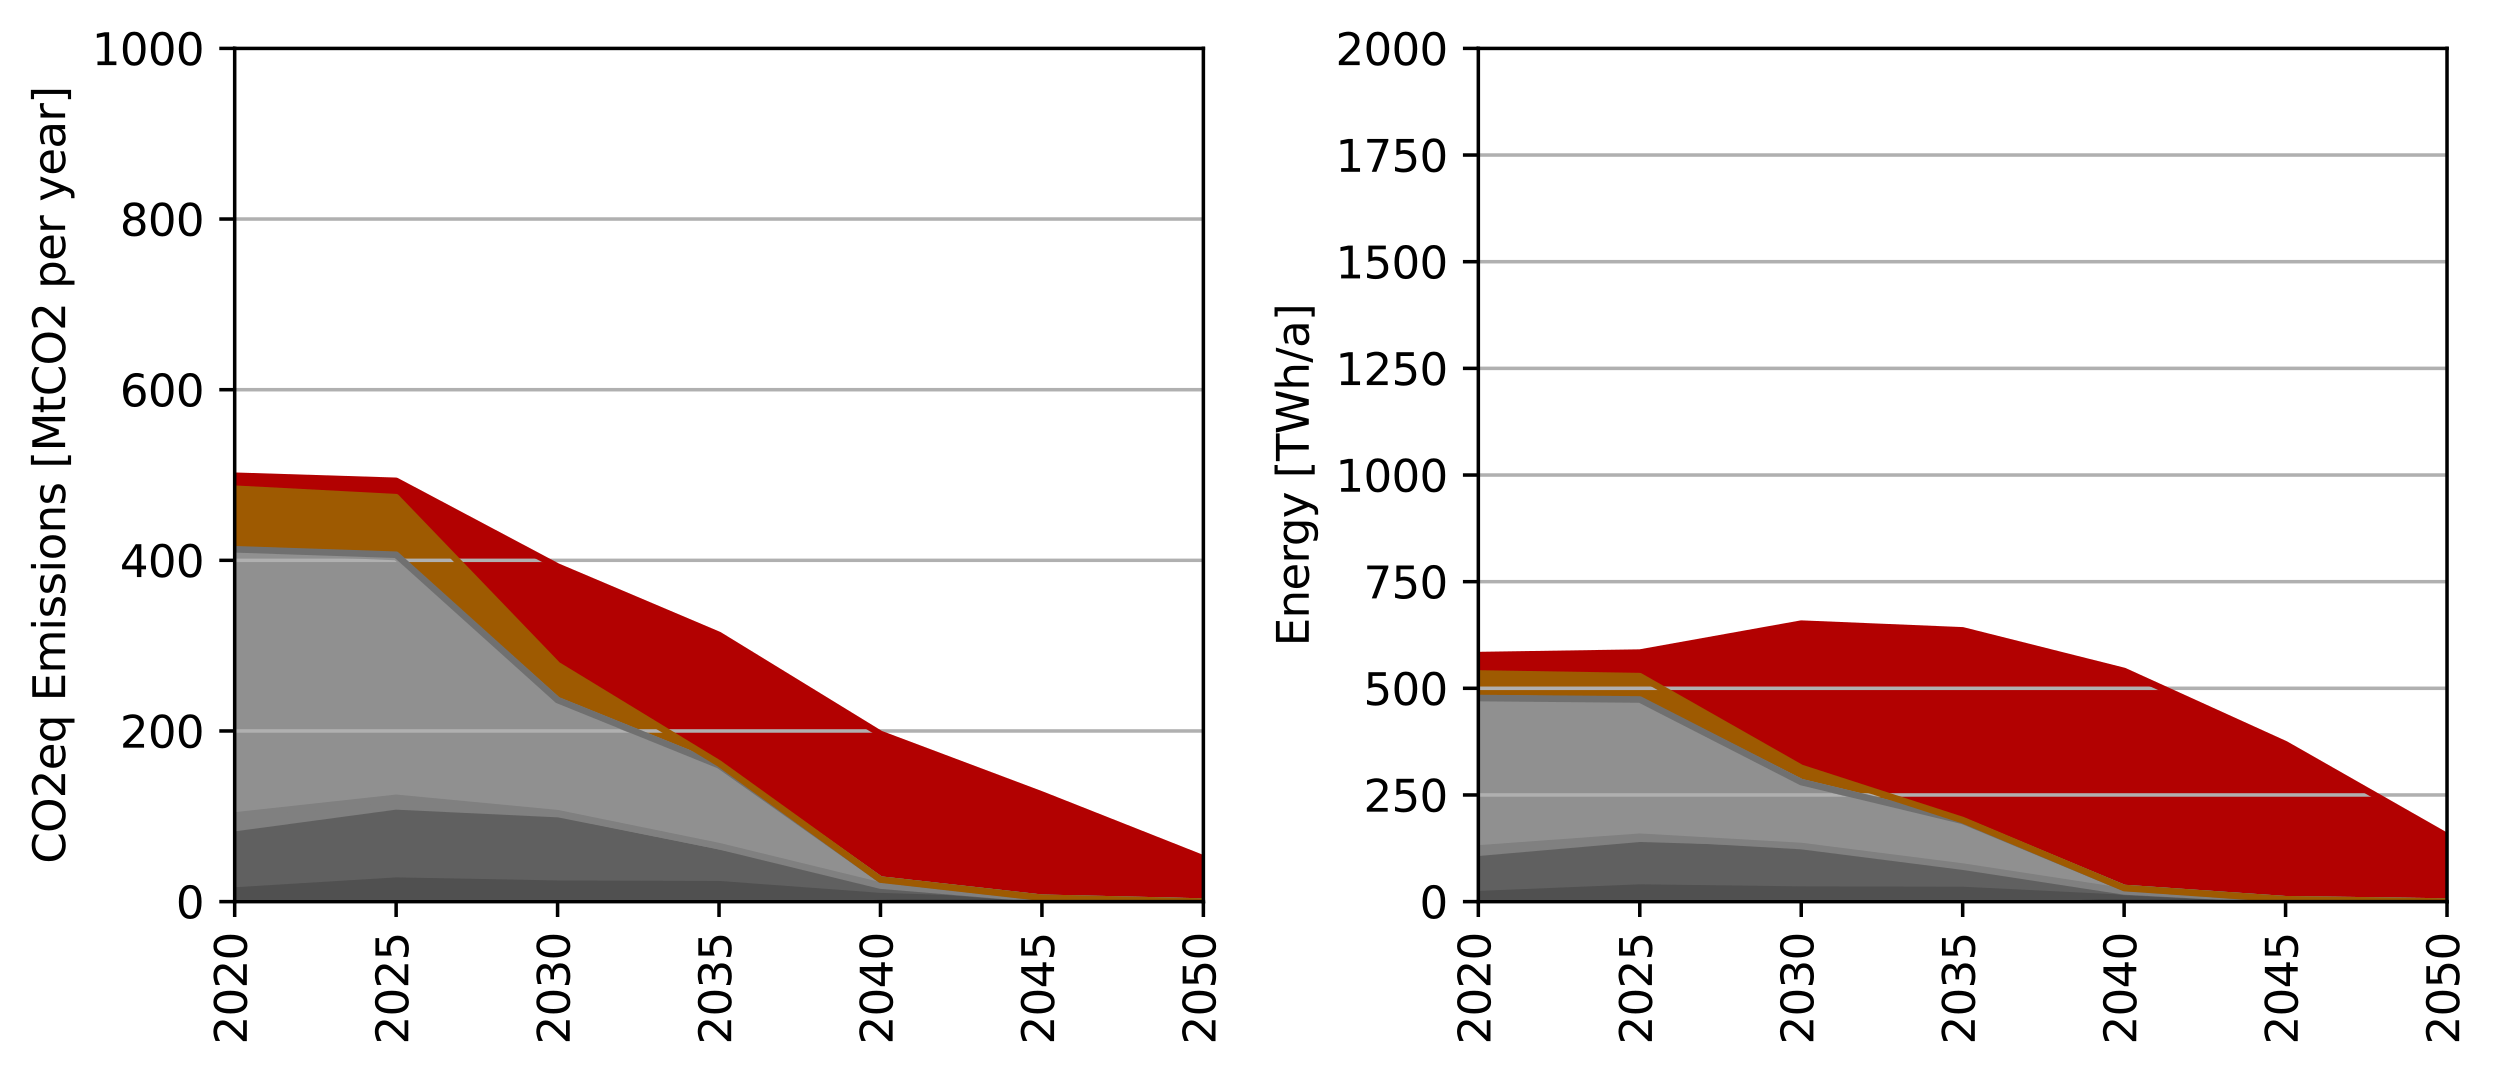 <?xml version="1.0" encoding="utf-8" standalone="no"?>
<!DOCTYPE svg PUBLIC "-//W3C//DTD SVG 1.1//EN"
  "http://www.w3.org/Graphics/SVG/1.1/DTD/svg11.dtd">
<svg xmlns:xlink="http://www.w3.org/1999/xlink" width="568.087pt" height="244.529pt" viewBox="0 0 568.087 244.529" xmlns="http://www.w3.org/2000/svg" version="1.1">
 <defs>
  <style type="text/css">*{stroke-linejoin: round; stroke-linecap: butt}</style>
 </defs>
 <g id="figure_1">
  <g id="patch_1">
   <path d="M 0 244.529 
L 568.087 244.529 
L 568.087 0 
L 0 0 
z
" style="fill: #ffffff"/>
  </g>
  <g id="axes_1">
   <g id="patch_2">
    <path d="M 53.328 204.879 
L 273.448 204.879 
L 273.448 10.999 
L 53.328 10.999 
z
" style="fill: #ffffff"/>
   </g>
   <g id="PolyCollection_1">
    <defs>
     <path id="mf2ed356250" d="M 53.328 -42.164 
L 53.328 -39.65 
L 90.015 -39.65 
L 126.701 -39.65 
L 163.388 -39.65 
L 200.075 -39.65 
L 236.761 -39.65 
L 273.448 -39.65 
L 273.448 -39.65 
L 273.448 -39.65 
L 236.761 -39.76 
L 200.075 -40.887 
L 163.388 -43.599 
L 126.701 -43.711 
L 90.015 -44.409 
L 53.328 -42.164 
z
" style="stroke: #505050"/>
    </defs>
    <g clip-path="url(#pf40c6dabd2)">
     <use xlink:href="#mf2ed356250" x="0" y="244.529" style="fill: #505050; stroke: #505050"/>
    </g>
   </g>
   <g id="PolyCollection_2">
    <defs>
     <path id="mcb154d98e7" d="M 53.328 -54.854 
L 53.328 -42.164 
L 90.015 -44.409 
L 126.701 -43.711 
L 163.388 -43.599 
L 200.075 -40.887 
L 236.761 -39.76 
L 273.448 -39.65 
L 273.448 -39.65 
L 273.448 -39.65 
L 236.761 -40.186 
L 200.075 -43.097 
L 163.388 -50.748 
L 126.701 -58.049 
L 90.015 -59.796 
L 53.328 -54.854 
z
" style="stroke: #606060"/>
    </defs>
    <g clip-path="url(#pf40c6dabd2)">
     <use xlink:href="#mcb154d98e7" x="0" y="244.529" style="fill: #606060; stroke: #606060"/>
    </g>
   </g>
   <g id="PolyCollection_3">
    <defs>
     <path id="m8e7d637b79" d="M 53.328 -59.229 
L 53.328 -54.854 
L 90.015 -59.796 
L 126.701 -58.049 
L 163.388 -50.748 
L 200.075 -43.097 
L 236.761 -40.186 
L 273.448 -39.65 
L 273.448 -39.65 
L 273.448 -39.65 
L 236.761 -40.233 
L 200.075 -43.297 
L 163.388 -52.244 
L 126.701 -59.738 
L 90.015 -63.231 
L 53.328 -59.229 
z
" style="stroke: #808080"/>
    </defs>
    <g clip-path="url(#pf40c6dabd2)">
     <use xlink:href="#m8e7d637b79" x="0" y="244.529" style="fill: #808080; stroke: #808080"/>
    </g>
   </g>
   <g id="PolyCollection_4">
    <defs>
     <path id="m7445dcec0b" d="M 53.328 -119.544 
L 53.328 -59.229 
L 90.015 -63.231 
L 126.701 -59.738 
L 163.388 -52.244 
L 200.075 -43.297 
L 236.761 -40.233 
L 273.448 -39.65 
L 273.448 -39.65 
L 273.448 -39.65 
L 236.761 -40.515 
L 200.075 -44.643 
L 163.388 -70.578 
L 126.701 -85.363 
L 90.015 -117.954 
L 53.328 -119.544 
z
" style="stroke: #909090"/>
    </defs>
    <g clip-path="url(#pf40c6dabd2)">
     <use xlink:href="#m7445dcec0b" x="0" y="244.529" style="fill: #909090; stroke: #909090"/>
    </g>
   </g>
   <g id="PolyCollection_5">
    <defs>
     <path id="m7b71bdc02d" d="M 53.328 -119.707 
L 53.328 -119.544 
L 90.015 -117.954 
L 126.701 -85.363 
L 163.388 -70.578 
L 200.075 -44.643 
L 236.761 -40.515 
L 273.448 -39.65 
L 273.448 -39.65 
L 273.448 -39.65 
L 236.761 -40.521 
L 200.075 -44.652 
L 163.388 -70.627 
L 126.701 -85.461 
L 90.015 -118.471 
L 53.328 -119.707 
z
" style="stroke: #707070"/>
    </defs>
    <g clip-path="url(#pf40c6dabd2)">
     <use xlink:href="#m7b71bdc02d" x="0" y="244.529" style="fill: #707070; stroke: #707070"/>
    </g>
   </g>
   <g id="PolyCollection_6">
    <defs>
     <path id="m9a41585277" d="M 53.328 -133.472 
L 53.328 -119.707 
L 90.015 -118.471 
L 126.701 -85.461 
L 163.388 -70.627 
L 200.075 -44.652 
L 236.761 -40.521 
L 273.448 -39.65 
L 273.448 -39.65 
L 273.448 -39.65 
L 236.761 -40.523 
L 200.075 -44.652 
L 163.388 -71.052 
L 126.701 -93.411 
L 90.015 -131.549 
L 53.328 -133.472 
z
" style="stroke: #9e5a01"/>
    </defs>
    <g clip-path="url(#pf40c6dabd2)">
     <use xlink:href="#m9a41585277" x="0" y="244.529" style="fill: #9e5a01; stroke: #9e5a01"/>
    </g>
   </g>
   <g id="PolyCollection_7">
    <defs>
     <path id="m5dfb6857c6" d="M 53.328 -136.42 
L 53.328 -133.472 
L 90.015 -131.549 
L 126.701 -93.411 
L 163.388 -71.052 
L 200.075 -44.652 
L 236.761 -40.523 
L 273.448 -39.65 
L 273.448 -49.448 
L 273.448 -49.448 
L 236.761 -63.961 
L 200.075 -77.753 
L 163.388 -100.239 
L 126.701 -115.788 
L 90.015 -135.264 
L 53.328 -136.42 
z
" style="stroke: #b20101"/>
    </defs>
    <g clip-path="url(#pf40c6dabd2)">
     <use xlink:href="#m5dfb6857c6" x="0" y="244.529" style="fill: #b20101; stroke: #b20101"/>
    </g>
   </g>
   <g id="matplotlib.axis_1">
    <g id="xtick_1">
     <g id="line2d_1">
      <defs>
       <path id="mec4ae5c656" d="M 0 0 
L 0 3.5 
" style="stroke: #000000; stroke-width: 0.8"/>
      </defs>
      <g>
       <use xlink:href="#mec4ae5c656" x="53.328" y="204.879" style="stroke: #000000; stroke-width: 0.8"/>
      </g>
     </g>
     <g id="text_1">
      <!-- 2020 -->
      <g transform="translate(56.087 237.329)rotate(-90)scale(0.1 -0.1)">
       <defs>
        <path id="DejaVuSans-32" d="M 1228 531 
L 3431 531 
L 3431 0 
L 469 0 
L 469 531 
Q 828 903 1448 1529 
Q 2069 2156 2228 2338 
Q 2531 2678 2651 2914 
Q 2772 3150 2772 3378 
Q 2772 3750 2511 3984 
Q 2250 4219 1831 4219 
Q 1534 4219 1204 4116 
Q 875 4013 500 3803 
L 500 4441 
Q 881 4594 1212 4672 
Q 1544 4750 1819 4750 
Q 2544 4750 2975 4387 
Q 3406 4025 3406 3419 
Q 3406 3131 3298 2873 
Q 3191 2616 2906 2266 
Q 2828 2175 2409 1742 
Q 1991 1309 1228 531 
z
" transform="scale(0.016)"/>
        <path id="DejaVuSans-30" d="M 2034 4250 
Q 1547 4250 1301 3770 
Q 1056 3291 1056 2328 
Q 1056 1369 1301 889 
Q 1547 409 2034 409 
Q 2525 409 2770 889 
Q 3016 1369 3016 2328 
Q 3016 3291 2770 3770 
Q 2525 4250 2034 4250 
z
M 2034 4750 
Q 2819 4750 3233 4129 
Q 3647 3509 3647 2328 
Q 3647 1150 3233 529 
Q 2819 -91 2034 -91 
Q 1250 -91 836 529 
Q 422 1150 422 2328 
Q 422 3509 836 4129 
Q 1250 4750 2034 4750 
z
" transform="scale(0.016)"/>
       </defs>
       <use xlink:href="#DejaVuSans-32"/>
       <use xlink:href="#DejaVuSans-30" x="63.623"/>
       <use xlink:href="#DejaVuSans-32" x="127.246"/>
       <use xlink:href="#DejaVuSans-30" x="190.869"/>
      </g>
     </g>
    </g>
    <g id="xtick_2">
     <g id="line2d_2">
      <g>
       <use xlink:href="#mec4ae5c656" x="90.015" y="204.879" style="stroke: #000000; stroke-width: 0.8"/>
      </g>
     </g>
     <g id="text_2">
      <!-- 2025 -->
      <g transform="translate(92.774 237.329)rotate(-90)scale(0.1 -0.1)">
       <defs>
        <path id="DejaVuSans-35" d="M 691 4666 
L 3169 4666 
L 3169 4134 
L 1269 4134 
L 1269 2991 
Q 1406 3038 1543 3061 
Q 1681 3084 1819 3084 
Q 2600 3084 3056 2656 
Q 3513 2228 3513 1497 
Q 3513 744 3044 326 
Q 2575 -91 1722 -91 
Q 1428 -91 1123 -41 
Q 819 9 494 109 
L 494 744 
Q 775 591 1075 516 
Q 1375 441 1709 441 
Q 2250 441 2565 725 
Q 2881 1009 2881 1497 
Q 2881 1984 2565 2268 
Q 2250 2553 1709 2553 
Q 1456 2553 1204 2497 
Q 953 2441 691 2322 
L 691 4666 
z
" transform="scale(0.016)"/>
       </defs>
       <use xlink:href="#DejaVuSans-32"/>
       <use xlink:href="#DejaVuSans-30" x="63.623"/>
       <use xlink:href="#DejaVuSans-32" x="127.246"/>
       <use xlink:href="#DejaVuSans-35" x="190.869"/>
      </g>
     </g>
    </g>
    <g id="xtick_3">
     <g id="line2d_3">
      <g>
       <use xlink:href="#mec4ae5c656" x="126.701" y="204.879" style="stroke: #000000; stroke-width: 0.8"/>
      </g>
     </g>
     <g id="text_3">
      <!-- 2030 -->
      <g transform="translate(129.461 237.329)rotate(-90)scale(0.1 -0.1)">
       <defs>
        <path id="DejaVuSans-33" d="M 2597 2516 
Q 3050 2419 3304 2112 
Q 3559 1806 3559 1356 
Q 3559 666 3084 287 
Q 2609 -91 1734 -91 
Q 1441 -91 1130 -33 
Q 819 25 488 141 
L 488 750 
Q 750 597 1062 519 
Q 1375 441 1716 441 
Q 2309 441 2620 675 
Q 2931 909 2931 1356 
Q 2931 1769 2642 2001 
Q 2353 2234 1838 2234 
L 1294 2234 
L 1294 2753 
L 1863 2753 
Q 2328 2753 2575 2939 
Q 2822 3125 2822 3475 
Q 2822 3834 2567 4026 
Q 2313 4219 1838 4219 
Q 1578 4219 1281 4162 
Q 984 4106 628 3988 
L 628 4550 
Q 988 4650 1302 4700 
Q 1616 4750 1894 4750 
Q 2613 4750 3031 4423 
Q 3450 4097 3450 3541 
Q 3450 3153 3228 2886 
Q 3006 2619 2597 2516 
z
" transform="scale(0.016)"/>
       </defs>
       <use xlink:href="#DejaVuSans-32"/>
       <use xlink:href="#DejaVuSans-30" x="63.623"/>
       <use xlink:href="#DejaVuSans-33" x="127.246"/>
       <use xlink:href="#DejaVuSans-30" x="190.869"/>
      </g>
     </g>
    </g>
    <g id="xtick_4">
     <g id="line2d_4">
      <g>
       <use xlink:href="#mec4ae5c656" x="163.388" y="204.879" style="stroke: #000000; stroke-width: 0.8"/>
      </g>
     </g>
     <g id="text_4">
      <!-- 2035 -->
      <g transform="translate(166.148 237.329)rotate(-90)scale(0.1 -0.1)">
       <use xlink:href="#DejaVuSans-32"/>
       <use xlink:href="#DejaVuSans-30" x="63.623"/>
       <use xlink:href="#DejaVuSans-33" x="127.246"/>
       <use xlink:href="#DejaVuSans-35" x="190.869"/>
      </g>
     </g>
    </g>
    <g id="xtick_5">
     <g id="line2d_5">
      <g>
       <use xlink:href="#mec4ae5c656" x="200.075" y="204.879" style="stroke: #000000; stroke-width: 0.8"/>
      </g>
     </g>
     <g id="text_5">
      <!-- 2040 -->
      <g transform="translate(202.834 237.329)rotate(-90)scale(0.1 -0.1)">
       <defs>
        <path id="DejaVuSans-34" d="M 2419 4116 
L 825 1625 
L 2419 1625 
L 2419 4116 
z
M 2253 4666 
L 3047 4666 
L 3047 1625 
L 3713 1625 
L 3713 1100 
L 3047 1100 
L 3047 0 
L 2419 0 
L 2419 1100 
L 313 1100 
L 313 1709 
L 2253 4666 
z
" transform="scale(0.016)"/>
       </defs>
       <use xlink:href="#DejaVuSans-32"/>
       <use xlink:href="#DejaVuSans-30" x="63.623"/>
       <use xlink:href="#DejaVuSans-34" x="127.246"/>
       <use xlink:href="#DejaVuSans-30" x="190.869"/>
      </g>
     </g>
    </g>
    <g id="xtick_6">
     <g id="line2d_6">
      <g>
       <use xlink:href="#mec4ae5c656" x="236.761" y="204.879" style="stroke: #000000; stroke-width: 0.8"/>
      </g>
     </g>
     <g id="text_6">
      <!-- 2045 -->
      <g transform="translate(239.521 237.329)rotate(-90)scale(0.1 -0.1)">
       <use xlink:href="#DejaVuSans-32"/>
       <use xlink:href="#DejaVuSans-30" x="63.623"/>
       <use xlink:href="#DejaVuSans-34" x="127.246"/>
       <use xlink:href="#DejaVuSans-35" x="190.869"/>
      </g>
     </g>
    </g>
    <g id="xtick_7">
     <g id="line2d_7">
      <g>
       <use xlink:href="#mec4ae5c656" x="273.448" y="204.879" style="stroke: #000000; stroke-width: 0.8"/>
      </g>
     </g>
     <g id="text_7">
      <!-- 2050 -->
      <g transform="translate(276.207 237.329)rotate(-90)scale(0.1 -0.1)">
       <use xlink:href="#DejaVuSans-32"/>
       <use xlink:href="#DejaVuSans-30" x="63.623"/>
       <use xlink:href="#DejaVuSans-35" x="127.246"/>
       <use xlink:href="#DejaVuSans-30" x="190.869"/>
      </g>
     </g>
    </g>
   </g>
   <g id="matplotlib.axis_2">
    <g id="ytick_1">
     <g id="line2d_8">
      <path d="M 53.328 204.879 
L 273.448 204.879 
" clip-path="url(#pf40c6dabd2)" style="fill: none; stroke: #b0b0b0; stroke-width: 0.8; stroke-linecap: square"/>
     </g>
     <g id="line2d_9">
      <defs>
       <path id="mca36c50a27" d="M 0 0 
L -3.5 0 
" style="stroke: #000000; stroke-width: 0.8"/>
      </defs>
      <g>
       <use xlink:href="#mca36c50a27" x="53.328" y="204.879" style="stroke: #000000; stroke-width: 0.8"/>
      </g>
     </g>
     <g id="text_8">
      <!-- 0 -->
      <g transform="translate(39.966 208.678)scale(0.1 -0.1)">
       <use xlink:href="#DejaVuSans-30"/>
      </g>
     </g>
    </g>
    <g id="ytick_2">
     <g id="line2d_10">
      <path d="M 53.328 166.103 
L 273.448 166.103 
" clip-path="url(#pf40c6dabd2)" style="fill: none; stroke: #b0b0b0; stroke-width: 0.8; stroke-linecap: square"/>
     </g>
     <g id="line2d_11">
      <g>
       <use xlink:href="#mca36c50a27" x="53.328" y="166.103" style="stroke: #000000; stroke-width: 0.8"/>
      </g>
     </g>
     <g id="text_9">
      <!-- 200 -->
      <g transform="translate(27.241 169.902)scale(0.1 -0.1)">
       <use xlink:href="#DejaVuSans-32"/>
       <use xlink:href="#DejaVuSans-30" x="63.623"/>
       <use xlink:href="#DejaVuSans-30" x="127.246"/>
      </g>
     </g>
    </g>
    <g id="ytick_3">
     <g id="line2d_12">
      <path d="M 53.328 127.327 
L 273.448 127.327 
" clip-path="url(#pf40c6dabd2)" style="fill: none; stroke: #b0b0b0; stroke-width: 0.8; stroke-linecap: square"/>
     </g>
     <g id="line2d_13">
      <g>
       <use xlink:href="#mca36c50a27" x="53.328" y="127.327" style="stroke: #000000; stroke-width: 0.8"/>
      </g>
     </g>
     <g id="text_10">
      <!-- 400 -->
      <g transform="translate(27.241 131.126)scale(0.1 -0.1)">
       <use xlink:href="#DejaVuSans-34"/>
       <use xlink:href="#DejaVuSans-30" x="63.623"/>
       <use xlink:href="#DejaVuSans-30" x="127.246"/>
      </g>
     </g>
    </g>
    <g id="ytick_4">
     <g id="line2d_14">
      <path d="M 53.328 88.551 
L 273.448 88.551 
" clip-path="url(#pf40c6dabd2)" style="fill: none; stroke: #b0b0b0; stroke-width: 0.8; stroke-linecap: square"/>
     </g>
     <g id="line2d_15">
      <g>
       <use xlink:href="#mca36c50a27" x="53.328" y="88.551" style="stroke: #000000; stroke-width: 0.8"/>
      </g>
     </g>
     <g id="text_11">
      <!-- 600 -->
      <g transform="translate(27.241 92.35)scale(0.1 -0.1)">
       <defs>
        <path id="DejaVuSans-36" d="M 2113 2584 
Q 1688 2584 1439 2293 
Q 1191 2003 1191 1497 
Q 1191 994 1439 701 
Q 1688 409 2113 409 
Q 2538 409 2786 701 
Q 3034 994 3034 1497 
Q 3034 2003 2786 2293 
Q 2538 2584 2113 2584 
z
M 3366 4563 
L 3366 3988 
Q 3128 4100 2886 4159 
Q 2644 4219 2406 4219 
Q 1781 4219 1451 3797 
Q 1122 3375 1075 2522 
Q 1259 2794 1537 2939 
Q 1816 3084 2150 3084 
Q 2853 3084 3261 2657 
Q 3669 2231 3669 1497 
Q 3669 778 3244 343 
Q 2819 -91 2113 -91 
Q 1303 -91 875 529 
Q 447 1150 447 2328 
Q 447 3434 972 4092 
Q 1497 4750 2381 4750 
Q 2619 4750 2861 4703 
Q 3103 4656 3366 4563 
z
" transform="scale(0.016)"/>
       </defs>
       <use xlink:href="#DejaVuSans-36"/>
       <use xlink:href="#DejaVuSans-30" x="63.623"/>
       <use xlink:href="#DejaVuSans-30" x="127.246"/>
      </g>
     </g>
    </g>
    <g id="ytick_5">
     <g id="line2d_16">
      <path d="M 53.328 49.775 
L 273.448 49.775 
" clip-path="url(#pf40c6dabd2)" style="fill: none; stroke: #b0b0b0; stroke-width: 0.8; stroke-linecap: square"/>
     </g>
     <g id="line2d_17">
      <g>
       <use xlink:href="#mca36c50a27" x="53.328" y="49.775" style="stroke: #000000; stroke-width: 0.8"/>
      </g>
     </g>
     <g id="text_12">
      <!-- 800 -->
      <g transform="translate(27.241 53.574)scale(0.1 -0.1)">
       <defs>
        <path id="DejaVuSans-38" d="M 2034 2216 
Q 1584 2216 1326 1975 
Q 1069 1734 1069 1313 
Q 1069 891 1326 650 
Q 1584 409 2034 409 
Q 2484 409 2743 651 
Q 3003 894 3003 1313 
Q 3003 1734 2745 1975 
Q 2488 2216 2034 2216 
z
M 1403 2484 
Q 997 2584 770 2862 
Q 544 3141 544 3541 
Q 544 4100 942 4425 
Q 1341 4750 2034 4750 
Q 2731 4750 3128 4425 
Q 3525 4100 3525 3541 
Q 3525 3141 3298 2862 
Q 3072 2584 2669 2484 
Q 3125 2378 3379 2068 
Q 3634 1759 3634 1313 
Q 3634 634 3220 271 
Q 2806 -91 2034 -91 
Q 1263 -91 848 271 
Q 434 634 434 1313 
Q 434 1759 690 2068 
Q 947 2378 1403 2484 
z
M 1172 3481 
Q 1172 3119 1398 2916 
Q 1625 2713 2034 2713 
Q 2441 2713 2670 2916 
Q 2900 3119 2900 3481 
Q 2900 3844 2670 4047 
Q 2441 4250 2034 4250 
Q 1625 4250 1398 4047 
Q 1172 3844 1172 3481 
z
" transform="scale(0.016)"/>
       </defs>
       <use xlink:href="#DejaVuSans-38"/>
       <use xlink:href="#DejaVuSans-30" x="63.623"/>
       <use xlink:href="#DejaVuSans-30" x="127.246"/>
      </g>
     </g>
    </g>
    <g id="ytick_6">
     <g id="line2d_18">
      <path d="M 53.328 10.999 
L 273.448 10.999 
" clip-path="url(#pf40c6dabd2)" style="fill: none; stroke: #b0b0b0; stroke-width: 0.8; stroke-linecap: square"/>
     </g>
     <g id="line2d_19">
      <g>
       <use xlink:href="#mca36c50a27" x="53.328" y="10.999" style="stroke: #000000; stroke-width: 0.8"/>
      </g>
     </g>
     <g id="text_13">
      <!-- 1000 -->
      <g transform="translate(20.878 14.798)scale(0.1 -0.1)">
       <defs>
        <path id="DejaVuSans-31" d="M 794 531 
L 1825 531 
L 1825 4091 
L 703 3866 
L 703 4441 
L 1819 4666 
L 2450 4666 
L 2450 531 
L 3481 531 
L 3481 0 
L 794 0 
L 794 531 
z
" transform="scale(0.016)"/>
       </defs>
       <use xlink:href="#DejaVuSans-31"/>
       <use xlink:href="#DejaVuSans-30" x="63.623"/>
       <use xlink:href="#DejaVuSans-30" x="127.246"/>
       <use xlink:href="#DejaVuSans-30" x="190.869"/>
      </g>
     </g>
    </g>
    <g id="text_14">
     <!-- CO2eq Emissions [MtCO2 per year] -->
     <g transform="translate(14.798 196.251)rotate(-90)scale(0.1 -0.1)">
      <defs>
       <path id="DejaVuSans-43" d="M 4122 4306 
L 4122 3641 
Q 3803 3938 3442 4084 
Q 3081 4231 2675 4231 
Q 1875 4231 1450 3742 
Q 1025 3253 1025 2328 
Q 1025 1406 1450 917 
Q 1875 428 2675 428 
Q 3081 428 3442 575 
Q 3803 722 4122 1019 
L 4122 359 
Q 3791 134 3420 21 
Q 3050 -91 2638 -91 
Q 1578 -91 968 557 
Q 359 1206 359 2328 
Q 359 3453 968 4101 
Q 1578 4750 2638 4750 
Q 3056 4750 3426 4639 
Q 3797 4528 4122 4306 
z
" transform="scale(0.016)"/>
       <path id="DejaVuSans-4f" d="M 2522 4238 
Q 1834 4238 1429 3725 
Q 1025 3213 1025 2328 
Q 1025 1447 1429 934 
Q 1834 422 2522 422 
Q 3209 422 3611 934 
Q 4013 1447 4013 2328 
Q 4013 3213 3611 3725 
Q 3209 4238 2522 4238 
z
M 2522 4750 
Q 3503 4750 4090 4092 
Q 4678 3434 4678 2328 
Q 4678 1225 4090 567 
Q 3503 -91 2522 -91 
Q 1538 -91 948 565 
Q 359 1222 359 2328 
Q 359 3434 948 4092 
Q 1538 4750 2522 4750 
z
" transform="scale(0.016)"/>
       <path id="DejaVuSans-65" d="M 3597 1894 
L 3597 1613 
L 953 1613 
Q 991 1019 1311 708 
Q 1631 397 2203 397 
Q 2534 397 2845 478 
Q 3156 559 3463 722 
L 3463 178 
Q 3153 47 2828 -22 
Q 2503 -91 2169 -91 
Q 1331 -91 842 396 
Q 353 884 353 1716 
Q 353 2575 817 3079 
Q 1281 3584 2069 3584 
Q 2775 3584 3186 3129 
Q 3597 2675 3597 1894 
z
M 3022 2063 
Q 3016 2534 2758 2815 
Q 2500 3097 2075 3097 
Q 1594 3097 1305 2825 
Q 1016 2553 972 2059 
L 3022 2063 
z
" transform="scale(0.016)"/>
       <path id="DejaVuSans-71" d="M 947 1747 
Q 947 1113 1208 752 
Q 1469 391 1925 391 
Q 2381 391 2643 752 
Q 2906 1113 2906 1747 
Q 2906 2381 2643 2742 
Q 2381 3103 1925 3103 
Q 1469 3103 1208 2742 
Q 947 2381 947 1747 
z
M 2906 525 
Q 2725 213 2448 61 
Q 2172 -91 1784 -91 
Q 1150 -91 751 415 
Q 353 922 353 1747 
Q 353 2572 751 3078 
Q 1150 3584 1784 3584 
Q 2172 3584 2448 3432 
Q 2725 3281 2906 2969 
L 2906 3500 
L 3481 3500 
L 3481 -1331 
L 2906 -1331 
L 2906 525 
z
" transform="scale(0.016)"/>
       <path id="DejaVuSans-20" transform="scale(0.016)"/>
       <path id="DejaVuSans-45" d="M 628 4666 
L 3578 4666 
L 3578 4134 
L 1259 4134 
L 1259 2753 
L 3481 2753 
L 3481 2222 
L 1259 2222 
L 1259 531 
L 3634 531 
L 3634 0 
L 628 0 
L 628 4666 
z
" transform="scale(0.016)"/>
       <path id="DejaVuSans-6d" d="M 3328 2828 
Q 3544 3216 3844 3400 
Q 4144 3584 4550 3584 
Q 5097 3584 5394 3201 
Q 5691 2819 5691 2113 
L 5691 0 
L 5113 0 
L 5113 2094 
Q 5113 2597 4934 2840 
Q 4756 3084 4391 3084 
Q 3944 3084 3684 2787 
Q 3425 2491 3425 1978 
L 3425 0 
L 2847 0 
L 2847 2094 
Q 2847 2600 2669 2842 
Q 2491 3084 2119 3084 
Q 1678 3084 1418 2786 
Q 1159 2488 1159 1978 
L 1159 0 
L 581 0 
L 581 3500 
L 1159 3500 
L 1159 2956 
Q 1356 3278 1631 3431 
Q 1906 3584 2284 3584 
Q 2666 3584 2933 3390 
Q 3200 3197 3328 2828 
z
" transform="scale(0.016)"/>
       <path id="DejaVuSans-69" d="M 603 3500 
L 1178 3500 
L 1178 0 
L 603 0 
L 603 3500 
z
M 603 4863 
L 1178 4863 
L 1178 4134 
L 603 4134 
L 603 4863 
z
" transform="scale(0.016)"/>
       <path id="DejaVuSans-73" d="M 2834 3397 
L 2834 2853 
Q 2591 2978 2328 3040 
Q 2066 3103 1784 3103 
Q 1356 3103 1142 2972 
Q 928 2841 928 2578 
Q 928 2378 1081 2264 
Q 1234 2150 1697 2047 
L 1894 2003 
Q 2506 1872 2764 1633 
Q 3022 1394 3022 966 
Q 3022 478 2636 193 
Q 2250 -91 1575 -91 
Q 1294 -91 989 -36 
Q 684 19 347 128 
L 347 722 
Q 666 556 975 473 
Q 1284 391 1588 391 
Q 1994 391 2212 530 
Q 2431 669 2431 922 
Q 2431 1156 2273 1281 
Q 2116 1406 1581 1522 
L 1381 1569 
Q 847 1681 609 1914 
Q 372 2147 372 2553 
Q 372 3047 722 3315 
Q 1072 3584 1716 3584 
Q 2034 3584 2315 3537 
Q 2597 3491 2834 3397 
z
" transform="scale(0.016)"/>
       <path id="DejaVuSans-6f" d="M 1959 3097 
Q 1497 3097 1228 2736 
Q 959 2375 959 1747 
Q 959 1119 1226 758 
Q 1494 397 1959 397 
Q 2419 397 2687 759 
Q 2956 1122 2956 1747 
Q 2956 2369 2687 2733 
Q 2419 3097 1959 3097 
z
M 1959 3584 
Q 2709 3584 3137 3096 
Q 3566 2609 3566 1747 
Q 3566 888 3137 398 
Q 2709 -91 1959 -91 
Q 1206 -91 779 398 
Q 353 888 353 1747 
Q 353 2609 779 3096 
Q 1206 3584 1959 3584 
z
" transform="scale(0.016)"/>
       <path id="DejaVuSans-6e" d="M 3513 2113 
L 3513 0 
L 2938 0 
L 2938 2094 
Q 2938 2591 2744 2837 
Q 2550 3084 2163 3084 
Q 1697 3084 1428 2787 
Q 1159 2491 1159 1978 
L 1159 0 
L 581 0 
L 581 3500 
L 1159 3500 
L 1159 2956 
Q 1366 3272 1645 3428 
Q 1925 3584 2291 3584 
Q 2894 3584 3203 3211 
Q 3513 2838 3513 2113 
z
" transform="scale(0.016)"/>
       <path id="DejaVuSans-5b" d="M 550 4863 
L 1875 4863 
L 1875 4416 
L 1125 4416 
L 1125 -397 
L 1875 -397 
L 1875 -844 
L 550 -844 
L 550 4863 
z
" transform="scale(0.016)"/>
       <path id="DejaVuSans-4d" d="M 628 4666 
L 1569 4666 
L 2759 1491 
L 3956 4666 
L 4897 4666 
L 4897 0 
L 4281 0 
L 4281 4097 
L 3078 897 
L 2444 897 
L 1241 4097 
L 1241 0 
L 628 0 
L 628 4666 
z
" transform="scale(0.016)"/>
       <path id="DejaVuSans-74" d="M 1172 4494 
L 1172 3500 
L 2356 3500 
L 2356 3053 
L 1172 3053 
L 1172 1153 
Q 1172 725 1289 603 
Q 1406 481 1766 481 
L 2356 481 
L 2356 0 
L 1766 0 
Q 1100 0 847 248 
Q 594 497 594 1153 
L 594 3053 
L 172 3053 
L 172 3500 
L 594 3500 
L 594 4494 
L 1172 4494 
z
" transform="scale(0.016)"/>
       <path id="DejaVuSans-70" d="M 1159 525 
L 1159 -1331 
L 581 -1331 
L 581 3500 
L 1159 3500 
L 1159 2969 
Q 1341 3281 1617 3432 
Q 1894 3584 2278 3584 
Q 2916 3584 3314 3078 
Q 3713 2572 3713 1747 
Q 3713 922 3314 415 
Q 2916 -91 2278 -91 
Q 1894 -91 1617 61 
Q 1341 213 1159 525 
z
M 3116 1747 
Q 3116 2381 2855 2742 
Q 2594 3103 2138 3103 
Q 1681 3103 1420 2742 
Q 1159 2381 1159 1747 
Q 1159 1113 1420 752 
Q 1681 391 2138 391 
Q 2594 391 2855 752 
Q 3116 1113 3116 1747 
z
" transform="scale(0.016)"/>
       <path id="DejaVuSans-72" d="M 2631 2963 
Q 2534 3019 2420 3045 
Q 2306 3072 2169 3072 
Q 1681 3072 1420 2755 
Q 1159 2438 1159 1844 
L 1159 0 
L 581 0 
L 581 3500 
L 1159 3500 
L 1159 2956 
Q 1341 3275 1631 3429 
Q 1922 3584 2338 3584 
Q 2397 3584 2469 3576 
Q 2541 3569 2628 3553 
L 2631 2963 
z
" transform="scale(0.016)"/>
       <path id="DejaVuSans-79" d="M 2059 -325 
Q 1816 -950 1584 -1140 
Q 1353 -1331 966 -1331 
L 506 -1331 
L 506 -850 
L 844 -850 
Q 1081 -850 1212 -737 
Q 1344 -625 1503 -206 
L 1606 56 
L 191 3500 
L 800 3500 
L 1894 763 
L 2988 3500 
L 3597 3500 
L 2059 -325 
z
" transform="scale(0.016)"/>
       <path id="DejaVuSans-61" d="M 2194 1759 
Q 1497 1759 1228 1600 
Q 959 1441 959 1056 
Q 959 750 1161 570 
Q 1363 391 1709 391 
Q 2188 391 2477 730 
Q 2766 1069 2766 1631 
L 2766 1759 
L 2194 1759 
z
M 3341 1997 
L 3341 0 
L 2766 0 
L 2766 531 
Q 2569 213 2275 61 
Q 1981 -91 1556 -91 
Q 1019 -91 701 211 
Q 384 513 384 1019 
Q 384 1609 779 1909 
Q 1175 2209 1959 2209 
L 2766 2209 
L 2766 2266 
Q 2766 2663 2505 2880 
Q 2244 3097 1772 3097 
Q 1472 3097 1187 3025 
Q 903 2953 641 2809 
L 641 3341 
Q 956 3463 1253 3523 
Q 1550 3584 1831 3584 
Q 2591 3584 2966 3190 
Q 3341 2797 3341 1997 
z
" transform="scale(0.016)"/>
       <path id="DejaVuSans-5d" d="M 1947 4863 
L 1947 -844 
L 622 -844 
L 622 -397 
L 1369 -397 
L 1369 4416 
L 622 4416 
L 622 4863 
L 1947 4863 
z
" transform="scale(0.016)"/>
      </defs>
      <use xlink:href="#DejaVuSans-43"/>
      <use xlink:href="#DejaVuSans-4f" x="69.824"/>
      <use xlink:href="#DejaVuSans-32" x="148.535"/>
      <use xlink:href="#DejaVuSans-65" x="212.158"/>
      <use xlink:href="#DejaVuSans-71" x="273.682"/>
      <use xlink:href="#DejaVuSans-20" x="337.158"/>
      <use xlink:href="#DejaVuSans-45" x="368.945"/>
      <use xlink:href="#DejaVuSans-6d" x="432.129"/>
      <use xlink:href="#DejaVuSans-69" x="529.541"/>
      <use xlink:href="#DejaVuSans-73" x="557.324"/>
      <use xlink:href="#DejaVuSans-73" x="609.424"/>
      <use xlink:href="#DejaVuSans-69" x="661.523"/>
      <use xlink:href="#DejaVuSans-6f" x="689.307"/>
      <use xlink:href="#DejaVuSans-6e" x="750.488"/>
      <use xlink:href="#DejaVuSans-73" x="813.867"/>
      <use xlink:href="#DejaVuSans-20" x="865.967"/>
      <use xlink:href="#DejaVuSans-5b" x="897.754"/>
      <use xlink:href="#DejaVuSans-4d" x="936.768"/>
      <use xlink:href="#DejaVuSans-74" x="1023.047"/>
      <use xlink:href="#DejaVuSans-43" x="1062.256"/>
      <use xlink:href="#DejaVuSans-4f" x="1132.08"/>
      <use xlink:href="#DejaVuSans-32" x="1210.791"/>
      <use xlink:href="#DejaVuSans-20" x="1274.414"/>
      <use xlink:href="#DejaVuSans-70" x="1306.201"/>
      <use xlink:href="#DejaVuSans-65" x="1369.678"/>
      <use xlink:href="#DejaVuSans-72" x="1431.201"/>
      <use xlink:href="#DejaVuSans-20" x="1472.314"/>
      <use xlink:href="#DejaVuSans-79" x="1504.102"/>
      <use xlink:href="#DejaVuSans-65" x="1563.281"/>
      <use xlink:href="#DejaVuSans-61" x="1624.805"/>
      <use xlink:href="#DejaVuSans-72" x="1686.084"/>
      <use xlink:href="#DejaVuSans-5d" x="1727.197"/>
     </g>
    </g>
   </g>
   <g id="line2d_20">
    <path d="M 53.328 202.365 
L 90.015 200.12 
L 126.701 200.818 
L 163.388 200.93 
L 200.075 203.642 
L 236.761 204.769 
L 273.448 204.879 
" clip-path="url(#pf40c6dabd2)" style="fill: none; stroke: #505050; stroke-width: 1.5; stroke-linecap: square"/>
   </g>
   <g id="line2d_21">
    <path d="M 53.328 189.675 
L 90.015 184.734 
L 126.701 186.48 
L 163.388 193.781 
L 200.075 201.433 
L 236.761 204.343 
L 273.448 204.879 
" clip-path="url(#pf40c6dabd2)" style="fill: none; stroke: #606060; stroke-width: 1.5; stroke-linecap: square"/>
   </g>
   <g id="line2d_22">
    <path d="M 53.328 185.3 
L 90.015 181.298 
L 126.701 184.791 
L 163.388 192.285 
L 200.075 201.232 
L 236.761 204.296 
L 273.448 204.879 
" clip-path="url(#pf40c6dabd2)" style="fill: none; stroke: #808080; stroke-width: 1.5; stroke-linecap: square"/>
   </g>
   <g id="line2d_23">
    <path d="M 53.328 124.986 
L 90.015 126.575 
L 126.701 159.166 
L 163.388 173.951 
L 200.075 199.886 
L 236.761 204.015 
L 273.448 204.879 
" clip-path="url(#pf40c6dabd2)" style="fill: none; stroke: #909090; stroke-width: 1.5; stroke-linecap: square"/>
   </g>
   <g id="line2d_24">
    <path d="M 53.328 124.822 
L 90.015 126.058 
L 126.701 159.068 
L 163.388 173.902 
L 200.075 199.877 
L 236.761 204.008 
L 273.448 204.879 
" clip-path="url(#pf40c6dabd2)" style="fill: none; stroke: #707070; stroke-width: 1.5; stroke-linecap: square"/>
   </g>
   <g id="line2d_25">
    <path d="M 53.328 111.058 
L 90.015 112.981 
L 126.701 151.118 
L 163.388 173.477 
L 200.075 199.877 
L 236.761 204.006 
L 273.448 204.879 
" clip-path="url(#pf40c6dabd2)" style="fill: none; stroke: #9e5a01; stroke-width: 1.5; stroke-linecap: square"/>
   </g>
   <g id="line2d_26">
    <path d="M 53.328 108.109 
L 90.015 109.266 
L 126.701 128.742 
L 163.388 144.29 
L 200.075 166.776 
L 236.761 180.568 
L 273.448 195.081 
" clip-path="url(#pf40c6dabd2)" style="fill: none; stroke: #b20101; stroke-width: 1.5; stroke-linecap: square"/>
   </g>
   <g id="patch_3">
    <path d="M 53.328 204.879 
L 53.328 10.999 
" style="fill: none; stroke: #000000; stroke-width: 0.8; stroke-linejoin: miter; stroke-linecap: square"/>
   </g>
   <g id="patch_4">
    <path d="M 273.448 204.879 
L 273.448 10.999 
" style="fill: none; stroke: #000000; stroke-width: 0.8; stroke-linejoin: miter; stroke-linecap: square"/>
   </g>
   <g id="patch_5">
    <path d="M 53.328 204.879 
L 273.448 204.879 
" style="fill: none; stroke: #000000; stroke-width: 0.8; stroke-linejoin: miter; stroke-linecap: square"/>
   </g>
   <g id="patch_6">
    <path d="M 53.328 10.999 
L 273.448 10.999 
" style="fill: none; stroke: #000000; stroke-width: 0.8; stroke-linejoin: miter; stroke-linecap: square"/>
   </g>
  </g>
  <g id="axes_2">
   <g id="patch_7">
    <path d="M 335.928 204.879 
L 556.048 204.879 
L 556.048 10.999 
L 335.928 10.999 
z
" style="fill: #ffffff"/>
   </g>
   <g id="PolyCollection_8">
    <defs>
     <path id="mc846a724be" d="M 335.928 -41.333 
L 335.928 -39.65 
L 372.615 -39.65 
L 409.301 -39.65 
L 445.988 -39.65 
L 482.675 -39.65 
L 519.361 -39.65 
L 556.048 -39.65 
L 556.048 -39.65 
L 556.048 -39.65 
L 519.361 -39.724 
L 482.675 -40.478 
L 445.988 -42.294 
L 409.301 -42.369 
L 372.615 -42.836 
L 335.928 -41.333 
z
" style="stroke: #505050"/>
    </defs>
    <g clip-path="url(#pb517c39091)">
     <use xlink:href="#mc846a724be" x="0" y="244.529" style="fill: #505050; stroke: #505050"/>
    </g>
   </g>
   <g id="PolyCollection_9">
    <defs>
     <path id="m8ab4a0f39a" d="M 335.928 -49.262 
L 335.928 -41.333 
L 372.615 -42.836 
L 409.301 -42.369 
L 445.988 -42.294 
L 482.675 -40.478 
L 519.361 -39.724 
L 556.048 -39.65 
L 556.048 -39.65 
L 556.048 -39.65 
L 519.361 -39.99 
L 482.675 -41.859 
L 445.988 -46.76 
L 409.301 -51.328 
L 372.615 -52.45 
L 335.928 -49.262 
z
" style="stroke: #606060"/>
    </defs>
    <g clip-path="url(#pb517c39091)">
     <use xlink:href="#m8ab4a0f39a" x="0" y="244.529" style="fill: #606060; stroke: #606060"/>
    </g>
   </g>
   <g id="PolyCollection_10">
    <defs>
     <path id="md0f8c4ca9d" d="M 335.928 -51.735 
L 335.928 -49.262 
L 372.615 -52.45 
L 409.301 -51.328 
L 445.988 -46.76 
L 482.675 -41.859 
L 519.361 -39.99 
L 556.048 -39.65 
L 556.048 -39.65 
L 556.048 -39.65 
L 519.361 -40.016 
L 482.675 -41.972 
L 445.988 -47.606 
L 409.301 -52.282 
L 372.615 -54.392 
L 335.928 -51.735 
z
" style="stroke: #808080"/>
    </defs>
    <g clip-path="url(#pb517c39091)">
     <use xlink:href="#md0f8c4ca9d" x="0" y="244.529" style="fill: #808080; stroke: #808080"/>
    </g>
   </g>
   <g id="PolyCollection_11">
    <defs>
     <path id="mfb243ce2e8" d="M 335.928 -85.831 
L 335.928 -51.735 
L 372.615 -54.392 
L 409.301 -52.282 
L 445.988 -47.606 
L 482.675 -41.972 
L 519.361 -40.016 
L 556.048 -39.65 
L 556.048 -39.65 
L 556.048 -39.65 
L 519.361 -40.176 
L 482.675 -42.733 
L 445.988 -57.971 
L 409.301 -66.768 
L 372.615 -85.327 
L 335.928 -85.831 
z
" style="stroke: #909090"/>
    </defs>
    <g clip-path="url(#pb517c39091)">
     <use xlink:href="#mfb243ce2e8" x="0" y="244.529" style="fill: #909090; stroke: #909090"/>
    </g>
   </g>
   <g id="PolyCollection_12">
    <defs>
     <path id="mba9a4054c8" d="M 335.928 -85.912 
L 335.928 -85.831 
L 372.615 -85.327 
L 409.301 -66.768 
L 445.988 -57.971 
L 482.675 -42.733 
L 519.361 -40.176 
L 556.048 -39.65 
L 556.048 -39.65 
L 556.048 -39.65 
L 519.361 -40.179 
L 482.675 -42.737 
L 445.988 -57.995 
L 409.301 -66.816 
L 372.615 -85.581 
L 335.928 -85.912 
z
" style="stroke: #707070"/>
    </defs>
    <g clip-path="url(#pb517c39091)">
     <use xlink:href="#mba9a4054c8" x="0" y="244.529" style="fill: #707070; stroke: #707070"/>
    </g>
   </g>
   <g id="PolyCollection_13">
    <defs>
     <path id="m3ad35cf074" d="M 335.928 -91.493 
L 335.928 -85.912 
L 372.615 -85.581 
L 409.301 -66.816 
L 445.988 -57.995 
L 482.675 -42.737 
L 519.361 -40.179 
L 556.048 -39.65 
L 556.048 -39.65 
L 556.048 -39.65 
L 519.361 -40.18 
L 482.675 -42.738 
L 445.988 -58.167 
L 409.301 -70.04 
L 372.615 -90.884 
L 335.928 -91.493 
z
" style="stroke: #9e5a01"/>
    </defs>
    <g clip-path="url(#pb517c39091)">
     <use xlink:href="#m3ad35cf074" x="0" y="244.529" style="fill: #9e5a01; stroke: #9e5a01"/>
    </g>
   </g>
   <g id="PolyCollection_14">
    <defs>
     <path id="m0ae011e2ae" d="M 335.928 -95.663 
L 335.928 -91.493 
L 372.615 -90.884 
L 409.301 -70.04 
L 445.988 -58.167 
L 482.675 -42.738 
L 519.361 -40.18 
L 556.048 -39.65 
L 556.048 -54.495 
L 556.048 -54.495 
L 519.361 -75.395 
L 482.675 -92.054 
L 445.988 -101.284 
L 409.301 -102.814 
L 372.615 -96.231 
L 335.928 -95.663 
z
" style="stroke: #b20101"/>
    </defs>
    <g clip-path="url(#pb517c39091)">
     <use xlink:href="#m0ae011e2ae" x="0" y="244.529" style="fill: #b20101; stroke: #b20101"/>
    </g>
   </g>
   <g id="matplotlib.axis_3">
    <g id="xtick_8">
     <g id="line2d_27">
      <g>
       <use xlink:href="#mec4ae5c656" x="335.928" y="204.879" style="stroke: #000000; stroke-width: 0.8"/>
      </g>
     </g>
     <g id="text_15">
      <!-- 2020 -->
      <g transform="translate(338.688 237.329)rotate(-90)scale(0.1 -0.1)">
       <use xlink:href="#DejaVuSans-32"/>
       <use xlink:href="#DejaVuSans-30" x="63.623"/>
       <use xlink:href="#DejaVuSans-32" x="127.246"/>
       <use xlink:href="#DejaVuSans-30" x="190.869"/>
      </g>
     </g>
    </g>
    <g id="xtick_9">
     <g id="line2d_28">
      <g>
       <use xlink:href="#mec4ae5c656" x="372.615" y="204.879" style="stroke: #000000; stroke-width: 0.8"/>
      </g>
     </g>
     <g id="text_16">
      <!-- 2025 -->
      <g transform="translate(375.374 237.329)rotate(-90)scale(0.1 -0.1)">
       <use xlink:href="#DejaVuSans-32"/>
       <use xlink:href="#DejaVuSans-30" x="63.623"/>
       <use xlink:href="#DejaVuSans-32" x="127.246"/>
       <use xlink:href="#DejaVuSans-35" x="190.869"/>
      </g>
     </g>
    </g>
    <g id="xtick_10">
     <g id="line2d_29">
      <g>
       <use xlink:href="#mec4ae5c656" x="409.301" y="204.879" style="stroke: #000000; stroke-width: 0.8"/>
      </g>
     </g>
     <g id="text_17">
      <!-- 2030 -->
      <g transform="translate(412.061 237.329)rotate(-90)scale(0.1 -0.1)">
       <use xlink:href="#DejaVuSans-32"/>
       <use xlink:href="#DejaVuSans-30" x="63.623"/>
       <use xlink:href="#DejaVuSans-33" x="127.246"/>
       <use xlink:href="#DejaVuSans-30" x="190.869"/>
      </g>
     </g>
    </g>
    <g id="xtick_11">
     <g id="line2d_30">
      <g>
       <use xlink:href="#mec4ae5c656" x="445.988" y="204.879" style="stroke: #000000; stroke-width: 0.8"/>
      </g>
     </g>
     <g id="text_18">
      <!-- 2035 -->
      <g transform="translate(448.748 237.329)rotate(-90)scale(0.1 -0.1)">
       <use xlink:href="#DejaVuSans-32"/>
       <use xlink:href="#DejaVuSans-30" x="63.623"/>
       <use xlink:href="#DejaVuSans-33" x="127.246"/>
       <use xlink:href="#DejaVuSans-35" x="190.869"/>
      </g>
     </g>
    </g>
    <g id="xtick_12">
     <g id="line2d_31">
      <g>
       <use xlink:href="#mec4ae5c656" x="482.675" y="204.879" style="stroke: #000000; stroke-width: 0.8"/>
      </g>
     </g>
     <g id="text_19">
      <!-- 2040 -->
      <g transform="translate(485.434 237.329)rotate(-90)scale(0.1 -0.1)">
       <use xlink:href="#DejaVuSans-32"/>
       <use xlink:href="#DejaVuSans-30" x="63.623"/>
       <use xlink:href="#DejaVuSans-34" x="127.246"/>
       <use xlink:href="#DejaVuSans-30" x="190.869"/>
      </g>
     </g>
    </g>
    <g id="xtick_13">
     <g id="line2d_32">
      <g>
       <use xlink:href="#mec4ae5c656" x="519.361" y="204.879" style="stroke: #000000; stroke-width: 0.8"/>
      </g>
     </g>
     <g id="text_20">
      <!-- 2045 -->
      <g transform="translate(522.121 237.329)rotate(-90)scale(0.1 -0.1)">
       <use xlink:href="#DejaVuSans-32"/>
       <use xlink:href="#DejaVuSans-30" x="63.623"/>
       <use xlink:href="#DejaVuSans-34" x="127.246"/>
       <use xlink:href="#DejaVuSans-35" x="190.869"/>
      </g>
     </g>
    </g>
    <g id="xtick_14">
     <g id="line2d_33">
      <g>
       <use xlink:href="#mec4ae5c656" x="556.048" y="204.879" style="stroke: #000000; stroke-width: 0.8"/>
      </g>
     </g>
     <g id="text_21">
      <!-- 2050 -->
      <g transform="translate(558.808 237.329)rotate(-90)scale(0.1 -0.1)">
       <use xlink:href="#DejaVuSans-32"/>
       <use xlink:href="#DejaVuSans-30" x="63.623"/>
       <use xlink:href="#DejaVuSans-35" x="127.246"/>
       <use xlink:href="#DejaVuSans-30" x="190.869"/>
      </g>
     </g>
    </g>
   </g>
   <g id="matplotlib.axis_4">
    <g id="ytick_7">
     <g id="line2d_34">
      <path d="M 335.928 204.879 
L 556.048 204.879 
" clip-path="url(#pb517c39091)" style="fill: none; stroke: #b0b0b0; stroke-width: 0.8; stroke-linecap: square"/>
     </g>
     <g id="line2d_35">
      <g>
       <use xlink:href="#mca36c50a27" x="335.928" y="204.879" style="stroke: #000000; stroke-width: 0.8"/>
      </g>
     </g>
     <g id="text_22">
      <!-- 0 -->
      <g transform="translate(322.566 208.678)scale(0.1 -0.1)">
       <use xlink:href="#DejaVuSans-30"/>
      </g>
     </g>
    </g>
    <g id="ytick_8">
     <g id="line2d_36">
      <path d="M 335.928 180.644 
L 556.048 180.644 
" clip-path="url(#pb517c39091)" style="fill: none; stroke: #b0b0b0; stroke-width: 0.8; stroke-linecap: square"/>
     </g>
     <g id="line2d_37">
      <g>
       <use xlink:href="#mca36c50a27" x="335.928" y="180.644" style="stroke: #000000; stroke-width: 0.8"/>
      </g>
     </g>
     <g id="text_23">
      <!-- 250 -->
      <g transform="translate(309.841 184.443)scale(0.1 -0.1)">
       <use xlink:href="#DejaVuSans-32"/>
       <use xlink:href="#DejaVuSans-35" x="63.623"/>
       <use xlink:href="#DejaVuSans-30" x="127.246"/>
      </g>
     </g>
    </g>
    <g id="ytick_9">
     <g id="line2d_38">
      <path d="M 335.928 156.409 
L 556.048 156.409 
" clip-path="url(#pb517c39091)" style="fill: none; stroke: #b0b0b0; stroke-width: 0.8; stroke-linecap: square"/>
     </g>
     <g id="line2d_39">
      <g>
       <use xlink:href="#mca36c50a27" x="335.928" y="156.409" style="stroke: #000000; stroke-width: 0.8"/>
      </g>
     </g>
     <g id="text_24">
      <!-- 500 -->
      <g transform="translate(309.841 160.208)scale(0.1 -0.1)">
       <use xlink:href="#DejaVuSans-35"/>
       <use xlink:href="#DejaVuSans-30" x="63.623"/>
       <use xlink:href="#DejaVuSans-30" x="127.246"/>
      </g>
     </g>
    </g>
    <g id="ytick_10">
     <g id="line2d_40">
      <path d="M 335.928 132.174 
L 556.048 132.174 
" clip-path="url(#pb517c39091)" style="fill: none; stroke: #b0b0b0; stroke-width: 0.8; stroke-linecap: square"/>
     </g>
     <g id="line2d_41">
      <g>
       <use xlink:href="#mca36c50a27" x="335.928" y="132.174" style="stroke: #000000; stroke-width: 0.8"/>
      </g>
     </g>
     <g id="text_25">
      <!-- 750 -->
      <g transform="translate(309.841 135.973)scale(0.1 -0.1)">
       <defs>
        <path id="DejaVuSans-37" d="M 525 4666 
L 3525 4666 
L 3525 4397 
L 1831 0 
L 1172 0 
L 2766 4134 
L 525 4134 
L 525 4666 
z
" transform="scale(0.016)"/>
       </defs>
       <use xlink:href="#DejaVuSans-37"/>
       <use xlink:href="#DejaVuSans-35" x="63.623"/>
       <use xlink:href="#DejaVuSans-30" x="127.246"/>
      </g>
     </g>
    </g>
    <g id="ytick_11">
     <g id="line2d_42">
      <path d="M 335.928 107.939 
L 556.048 107.939 
" clip-path="url(#pb517c39091)" style="fill: none; stroke: #b0b0b0; stroke-width: 0.8; stroke-linecap: square"/>
     </g>
     <g id="line2d_43">
      <g>
       <use xlink:href="#mca36c50a27" x="335.928" y="107.939" style="stroke: #000000; stroke-width: 0.8"/>
      </g>
     </g>
     <g id="text_26">
      <!-- 1000 -->
      <g transform="translate(303.478 111.738)scale(0.1 -0.1)">
       <use xlink:href="#DejaVuSans-31"/>
       <use xlink:href="#DejaVuSans-30" x="63.623"/>
       <use xlink:href="#DejaVuSans-30" x="127.246"/>
       <use xlink:href="#DejaVuSans-30" x="190.869"/>
      </g>
     </g>
    </g>
    <g id="ytick_12">
     <g id="line2d_44">
      <path d="M 335.928 83.704 
L 556.048 83.704 
" clip-path="url(#pb517c39091)" style="fill: none; stroke: #b0b0b0; stroke-width: 0.8; stroke-linecap: square"/>
     </g>
     <g id="line2d_45">
      <g>
       <use xlink:href="#mca36c50a27" x="335.928" y="83.704" style="stroke: #000000; stroke-width: 0.8"/>
      </g>
     </g>
     <g id="text_27">
      <!-- 1250 -->
      <g transform="translate(303.478 87.503)scale(0.1 -0.1)">
       <use xlink:href="#DejaVuSans-31"/>
       <use xlink:href="#DejaVuSans-32" x="63.623"/>
       <use xlink:href="#DejaVuSans-35" x="127.246"/>
       <use xlink:href="#DejaVuSans-30" x="190.869"/>
      </g>
     </g>
    </g>
    <g id="ytick_13">
     <g id="line2d_46">
      <path d="M 335.928 59.469 
L 556.048 59.469 
" clip-path="url(#pb517c39091)" style="fill: none; stroke: #b0b0b0; stroke-width: 0.8; stroke-linecap: square"/>
     </g>
     <g id="line2d_47">
      <g>
       <use xlink:href="#mca36c50a27" x="335.928" y="59.469" style="stroke: #000000; stroke-width: 0.8"/>
      </g>
     </g>
     <g id="text_28">
      <!-- 1500 -->
      <g transform="translate(303.478 63.268)scale(0.1 -0.1)">
       <use xlink:href="#DejaVuSans-31"/>
       <use xlink:href="#DejaVuSans-35" x="63.623"/>
       <use xlink:href="#DejaVuSans-30" x="127.246"/>
       <use xlink:href="#DejaVuSans-30" x="190.869"/>
      </g>
     </g>
    </g>
    <g id="ytick_14">
     <g id="line2d_48">
      <path d="M 335.928 35.234 
L 556.048 35.234 
" clip-path="url(#pb517c39091)" style="fill: none; stroke: #b0b0b0; stroke-width: 0.8; stroke-linecap: square"/>
     </g>
     <g id="line2d_49">
      <g>
       <use xlink:href="#mca36c50a27" x="335.928" y="35.234" style="stroke: #000000; stroke-width: 0.8"/>
      </g>
     </g>
     <g id="text_29">
      <!-- 1750 -->
      <g transform="translate(303.478 39.033)scale(0.1 -0.1)">
       <use xlink:href="#DejaVuSans-31"/>
       <use xlink:href="#DejaVuSans-37" x="63.623"/>
       <use xlink:href="#DejaVuSans-35" x="127.246"/>
       <use xlink:href="#DejaVuSans-30" x="190.869"/>
      </g>
     </g>
    </g>
    <g id="ytick_15">
     <g id="line2d_50">
      <path d="M 335.928 10.999 
L 556.048 10.999 
" clip-path="url(#pb517c39091)" style="fill: none; stroke: #b0b0b0; stroke-width: 0.8; stroke-linecap: square"/>
     </g>
     <g id="line2d_51">
      <g>
       <use xlink:href="#mca36c50a27" x="335.928" y="10.999" style="stroke: #000000; stroke-width: 0.8"/>
      </g>
     </g>
     <g id="text_30">
      <!-- 2000 -->
      <g transform="translate(303.478 14.798)scale(0.1 -0.1)">
       <use xlink:href="#DejaVuSans-32"/>
       <use xlink:href="#DejaVuSans-30" x="63.623"/>
       <use xlink:href="#DejaVuSans-30" x="127.246"/>
       <use xlink:href="#DejaVuSans-30" x="190.869"/>
      </g>
     </g>
    </g>
    <g id="text_31">
     <!-- Energy [TWh/a] -->
     <g transform="translate(297.398 146.851)rotate(-90)scale(0.1 -0.1)">
      <defs>
       <path id="DejaVuSans-67" d="M 2906 1791 
Q 2906 2416 2648 2759 
Q 2391 3103 1925 3103 
Q 1463 3103 1205 2759 
Q 947 2416 947 1791 
Q 947 1169 1205 825 
Q 1463 481 1925 481 
Q 2391 481 2648 825 
Q 2906 1169 2906 1791 
z
M 3481 434 
Q 3481 -459 3084 -895 
Q 2688 -1331 1869 -1331 
Q 1566 -1331 1297 -1286 
Q 1028 -1241 775 -1147 
L 775 -588 
Q 1028 -725 1275 -790 
Q 1522 -856 1778 -856 
Q 2344 -856 2625 -561 
Q 2906 -266 2906 331 
L 2906 616 
Q 2728 306 2450 153 
Q 2172 0 1784 0 
Q 1141 0 747 490 
Q 353 981 353 1791 
Q 353 2603 747 3093 
Q 1141 3584 1784 3584 
Q 2172 3584 2450 3431 
Q 2728 3278 2906 2969 
L 2906 3500 
L 3481 3500 
L 3481 434 
z
" transform="scale(0.016)"/>
       <path id="DejaVuSans-54" d="M -19 4666 
L 3928 4666 
L 3928 4134 
L 2272 4134 
L 2272 0 
L 1638 0 
L 1638 4134 
L -19 4134 
L -19 4666 
z
" transform="scale(0.016)"/>
       <path id="DejaVuSans-57" d="M 213 4666 
L 850 4666 
L 1831 722 
L 2809 4666 
L 3519 4666 
L 4500 722 
L 5478 4666 
L 6119 4666 
L 4947 0 
L 4153 0 
L 3169 4050 
L 2175 0 
L 1381 0 
L 213 4666 
z
" transform="scale(0.016)"/>
       <path id="DejaVuSans-68" d="M 3513 2113 
L 3513 0 
L 2938 0 
L 2938 2094 
Q 2938 2591 2744 2837 
Q 2550 3084 2163 3084 
Q 1697 3084 1428 2787 
Q 1159 2491 1159 1978 
L 1159 0 
L 581 0 
L 581 4863 
L 1159 4863 
L 1159 2956 
Q 1366 3272 1645 3428 
Q 1925 3584 2291 3584 
Q 2894 3584 3203 3211 
Q 3513 2838 3513 2113 
z
" transform="scale(0.016)"/>
       <path id="DejaVuSans-2f" d="M 1625 4666 
L 2156 4666 
L 531 -594 
L 0 -594 
L 1625 4666 
z
" transform="scale(0.016)"/>
      </defs>
      <use xlink:href="#DejaVuSans-45"/>
      <use xlink:href="#DejaVuSans-6e" x="63.184"/>
      <use xlink:href="#DejaVuSans-65" x="126.562"/>
      <use xlink:href="#DejaVuSans-72" x="188.086"/>
      <use xlink:href="#DejaVuSans-67" x="227.449"/>
      <use xlink:href="#DejaVuSans-79" x="290.926"/>
      <use xlink:href="#DejaVuSans-20" x="350.105"/>
      <use xlink:href="#DejaVuSans-5b" x="381.893"/>
      <use xlink:href="#DejaVuSans-54" x="420.906"/>
      <use xlink:href="#DejaVuSans-57" x="481.99"/>
      <use xlink:href="#DejaVuSans-68" x="580.867"/>
      <use xlink:href="#DejaVuSans-2f" x="644.246"/>
      <use xlink:href="#DejaVuSans-61" x="677.938"/>
      <use xlink:href="#DejaVuSans-5d" x="739.217"/>
     </g>
    </g>
   </g>
   <g id="line2d_52">
    <path d="M 335.928 203.196 
L 372.615 201.693 
L 409.301 202.161 
L 445.988 202.236 
L 482.675 204.051 
L 519.361 204.806 
L 556.048 204.879 
" clip-path="url(#pb517c39091)" style="fill: none; stroke: #505050; stroke-width: 1.5; stroke-linecap: square"/>
   </g>
   <g id="line2d_53">
    <path d="M 335.928 195.267 
L 372.615 192.08 
L 409.301 193.202 
L 445.988 197.769 
L 482.675 202.67 
L 519.361 204.539 
L 556.048 204.879 
" clip-path="url(#pb517c39091)" style="fill: none; stroke: #606060; stroke-width: 1.5; stroke-linecap: square"/>
   </g>
   <g id="line2d_54">
    <path d="M 335.928 192.794 
L 372.615 190.137 
L 409.301 192.247 
L 445.988 196.923 
L 482.675 202.557 
L 519.361 204.513 
L 556.048 204.879 
" clip-path="url(#pb517c39091)" style="fill: none; stroke: #808080; stroke-width: 1.5; stroke-linecap: square"/>
   </g>
   <g id="line2d_55">
    <path d="M 335.928 158.698 
L 372.615 159.202 
L 409.301 177.761 
L 445.988 186.558 
L 482.675 201.796 
L 519.361 204.354 
L 556.048 204.879 
" clip-path="url(#pb517c39091)" style="fill: none; stroke: #909090; stroke-width: 1.5; stroke-linecap: square"/>
   </g>
   <g id="line2d_56">
    <path d="M 335.928 158.617 
L 372.615 158.948 
L 409.301 177.713 
L 445.988 186.534 
L 482.675 201.792 
L 519.361 204.35 
L 556.048 204.879 
" clip-path="url(#pb517c39091)" style="fill: none; stroke: #707070; stroke-width: 1.5; stroke-linecap: square"/>
   </g>
   <g id="line2d_57">
    <path d="M 335.928 153.036 
L 372.615 153.645 
L 409.301 174.489 
L 445.988 186.362 
L 482.675 201.792 
L 519.361 204.35 
L 556.048 204.879 
" clip-path="url(#pb517c39091)" style="fill: none; stroke: #9e5a01; stroke-width: 1.5; stroke-linecap: square"/>
   </g>
   <g id="line2d_58">
    <path d="M 335.928 148.867 
L 372.615 148.298 
L 409.301 141.716 
L 445.988 143.246 
L 482.675 152.475 
L 519.361 169.134 
L 556.048 190.034 
" clip-path="url(#pb517c39091)" style="fill: none; stroke: #b20101; stroke-width: 1.5; stroke-linecap: square"/>
   </g>
   <g id="patch_8">
    <path d="M 335.928 204.879 
L 335.928 10.999 
" style="fill: none; stroke: #000000; stroke-width: 0.8; stroke-linejoin: miter; stroke-linecap: square"/>
   </g>
   <g id="patch_9">
    <path d="M 556.048 204.879 
L 556.048 10.999 
" style="fill: none; stroke: #000000; stroke-width: 0.8; stroke-linejoin: miter; stroke-linecap: square"/>
   </g>
   <g id="patch_10">
    <path d="M 335.928 204.879 
L 556.048 204.879 
" style="fill: none; stroke: #000000; stroke-width: 0.8; stroke-linejoin: miter; stroke-linecap: square"/>
   </g>
   <g id="patch_11">
    <path d="M 335.928 10.999 
L 556.048 10.999 
" style="fill: none; stroke: #000000; stroke-width: 0.8; stroke-linejoin: miter; stroke-linecap: square"/>
   </g>
  </g>
 </g>
 <defs>
  <clipPath id="pf40c6dabd2">
   <rect x="53.328" y="10.999" width="220.12" height="193.88"/>
  </clipPath>
  <clipPath id="pb517c39091">
   <rect x="335.928" y="10.999" width="220.12" height="193.88"/>
  </clipPath>
 </defs>
</svg>
